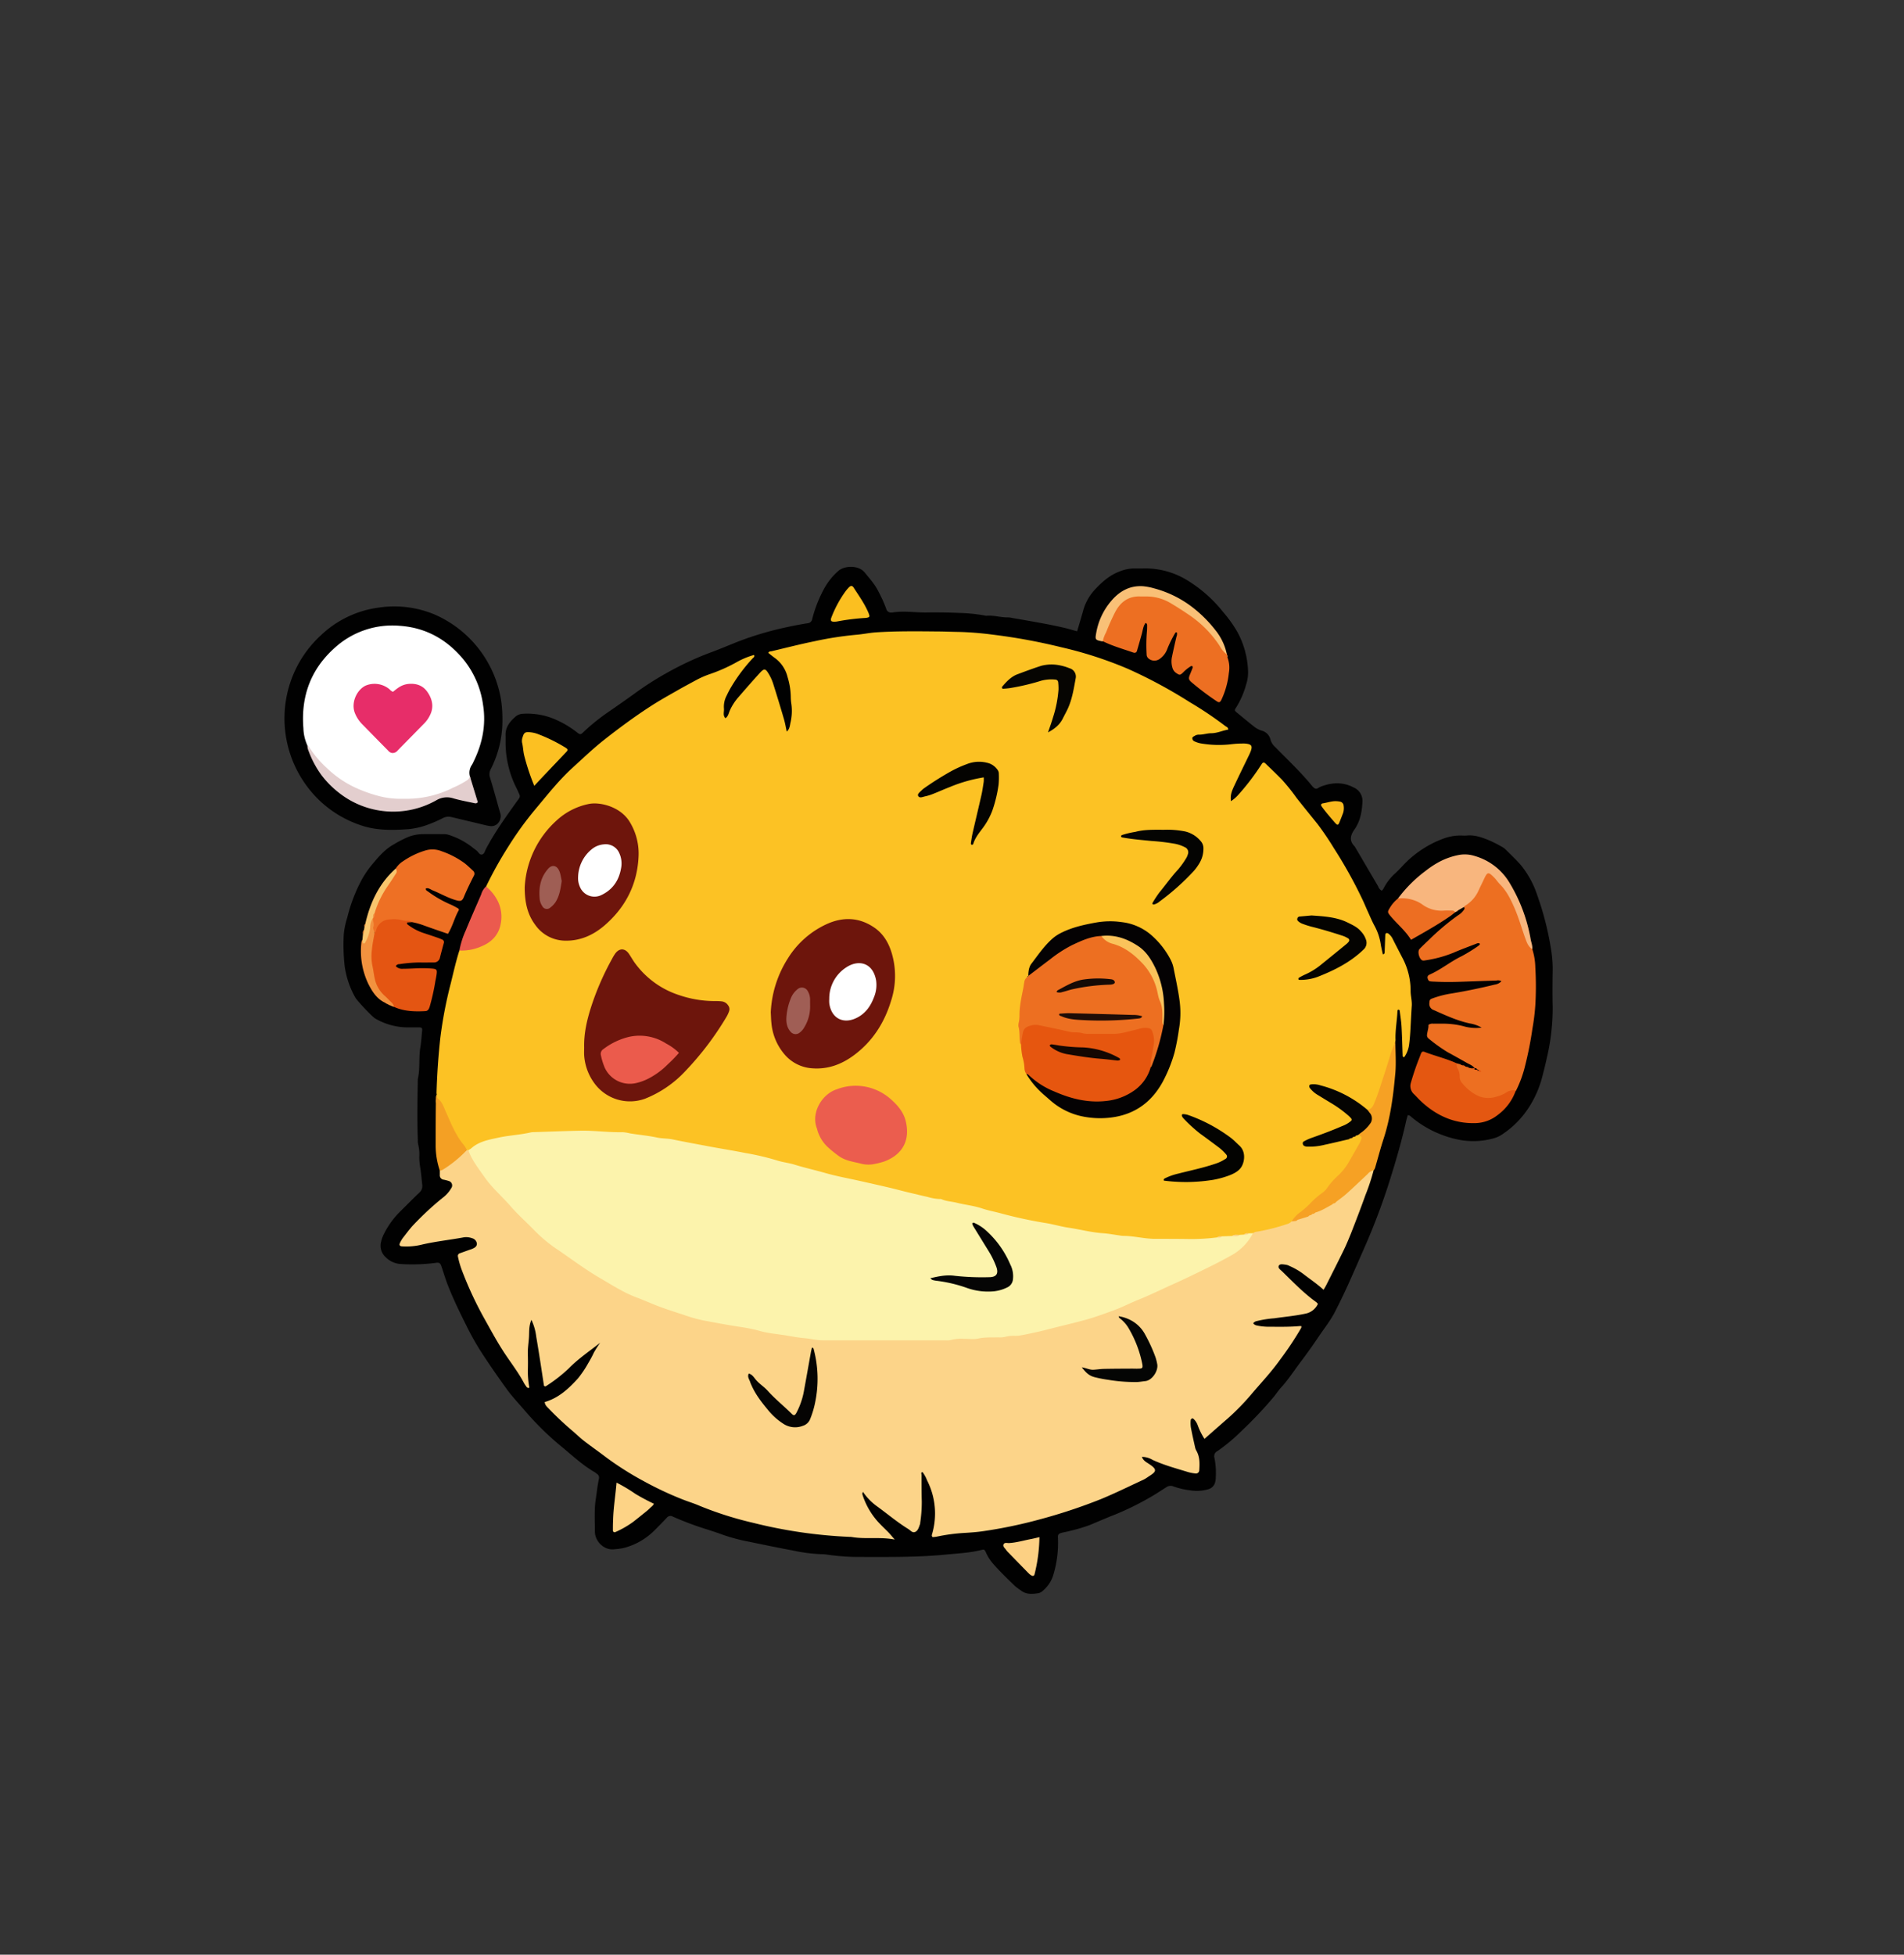 <svg id="Слой_1" data-name="Слой 1" xmlns="http://www.w3.org/2000/svg" viewBox="0 0 785.2 805.8">
  <rect x="0" y="0" width="785.2" height="805.8" fill="#333333" stroke="none"/>
  <defs>
    <style>
      .cls-1 {
        fill: #fefefe;
      }

      .cls-2 {
        fill: #010101;
      }

      .cls-3 {
        fill: #fcc224;
      }

      .cls-4 {
        fill: #fcd489;
      }

      .cls-5 {
        fill: #ed6f21;
      }

      .cls-6 {
        fill: #ed6f22;
      }

      .cls-7 {
        fill: #ee7024;
      }

      .cls-8 {
        fill: #e45512;
      }

      .cls-9 {
        fill: #f8b67e;
      }

      .cls-10 {
        fill: #e45711;
      }

      .cls-11 {
        fill: #f6a124;
      }

      .cls-12 {
        fill: #eb5a4e;
      }

      .cls-13 {
        fill: #f9c077;
      }

      .cls-14 {
        fill: #ed6e22;
      }

      .cls-15 {
        fill: #fcc022;
      }

      .cls-16 {
        fill: #f4a024;
      }

      .cls-17 {
        fill: #fdd386;
      }

      .cls-18 {
        fill: #fbbf20;
      }

      .cls-19 {
        fill: #fcd083;
      }

      .cls-20 {
        fill: #f2923f;
      }

      .cls-21 {
        fill: #f8c56d;
      }

      .cls-22 {
        fill: #f9b91d;
      }

      .cls-23 {
        fill: #fff;
      }

      .cls-24 {
        fill: #e3cece;
      }

      .cls-25 {
        fill: #fcf3ac;
      }

      .cls-26 {
        fill: #6d150c;
      }

      .cls-27 {
        fill: #6e150c;
      }

      .cls-28 {
        fill: #e6560f;
      }

      .cls-29 {
        fill: #040203;
      }

      .cls-30 {
        fill: #eb5d4e;
      }

      .cls-31 {
        fill: #040301;
      }

      .cls-32 {
        fill: #030301;
      }

      .cls-33 {
        fill: #040402;
      }

      .cls-34 {
        fill: #050402;
      }

      .cls-35 {
        fill: #060502;
      }

      .cls-36 {
        fill: #050403;
      }

      .cls-37 {
        fill: #040504;
      }

      .cls-38 {
        fill: #e72d69;
      }

      .cls-39 {
        fill: #050505;
      }

      .cls-40 {
        fill: #a05e55;
      }

      .cls-41 {
        fill: #eb5b4c;
      }

      .cls-42 {
        fill: #fac35b;
      }

      .cls-43 {
        fill: #1e0d07;
      }

      .cls-44 {
        fill: #150a06;
      }

      .cls-45 {
        fill: #9f5e54;
      }

      .cls-46 {
        fill: #140702;
      }
    </style>
  </defs>
  <path class="cls-2"
    d="M483.6,398c.3-.33.58-.52.69-.78a21.77,21.77,0,0,1,5.25-6.72c1-1,2-2,3-3.09A43.43,43.43,0,0,1,509,376.53a20,20,0,0,1,7.75-1.28,16.14,16.14,0,0,0,1.84,0c3.6-.37,6.84.92,10,2.26a51.88,51.88,0,0,1,4.62,2.4,6.28,6.28,0,0,1,1.48,1.07c2.17,2.17,4.42,4.26,6.41,6.58a38.53,38.53,0,0,1,6.67,12.33,122.58,122.58,0,0,1,5.57,21.64,50.85,50.85,0,0,1,.78,9.15c-.09,5.11-.13,10.22,0,15.33a89.84,89.84,0,0,1-2.49,21.24c-.54,2.5-1.18,5-1.81,7.45A43.07,43.07,0,0,1,544,487.77a37.85,37.85,0,0,1-10.76,10.71,12.15,12.15,0,0,1-3.9,1.7,31.24,31.24,0,0,1-12.74.67A43.71,43.71,0,0,1,495.53,491a1.7,1.7,0,0,0-1.19-.5c-.22.85-.49,1.72-.69,2.61-1.79,8-4.07,15.83-6.51,23.64a269.4,269.4,0,0,1-10.78,28.66c-2.27,5.14-4.48,10.3-6.81,15.42q-2.48,5.43-5.21,10.74c-1.87,3.64-4.44,6.85-6.72,10.23-2.45,3.64-5,7.23-7.65,10.72s-5,7.2-8,10.44c-1,1.12-1.86,2.42-2.82,3.61a166.09,166.09,0,0,1-13.46,14.23,72.4,72.4,0,0,1-9.85,8.22,2.31,2.31,0,0,0-1.21,2.79,30.55,30.55,0,0,1,.55,7.93,7.82,7.82,0,0,1-.26,2.11,4,4,0,0,1-2.88,2.89,16.84,16.84,0,0,1-7.57.41,30.77,30.77,0,0,1-6.82-1.61,3,3,0,0,0-2.9.38c-2.42,1.51-4.77,3.13-7.29,4.5a117.08,117.08,0,0,1-13.74,6.71c-3.52,1.37-7,2.89-10.47,4.34a67.81,67.81,0,0,1-7.91,2.36c-.78.22-1.58.4-2.38.56-3.37.65-2.87,1-2.83,3.62a45.64,45.64,0,0,1-2.09,14.49,13.73,13.73,0,0,1-4.31,6.19,3.56,3.56,0,0,1-1.6.85c-2.54.45-5.08.64-7.32-1.09a27.86,27.86,0,0,1-2.45-1.83c-3.1-3-6.18-5.94-9-9.18a18.36,18.36,0,0,1-2.95-4.61c-.54-1.22-.75-1.36-1.8-1.09-4.77,1.21-9.66,1.42-14.54,1.9-12.32,1.21-24.68,1-37,1a95.16,95.16,0,0,1-12.5-1,11,11,0,0,0-1.52-.13A65,65,0,0,1,240.9,670c-6.22-1.15-12.41-2.44-18.6-3.72a73,73,0,0,1-10.64-2.87c-2.49-.92-5-1.72-7.55-2.52a129.18,129.18,0,0,1-12.88-4.9,1.87,1.87,0,0,0-2.43.48c-1.76,1.85-3.53,3.69-5.36,5.47A27.48,27.48,0,0,1,170.76,669a32.19,32.19,0,0,1-3.63.47c-4.36.54-8.06-3.45-8-7.42,0-4.48-.32-9,.39-13.45.43-2.72.68-5.47,1.27-8.16a1.86,1.86,0,0,0-.88-2.1c-.33-.23-.63-.53-1-.73-5.15-3-9.43-7.11-14-10.83a120.26,120.26,0,0,1-15-14.85c-2.53-2.91-5.18-5.74-7.44-8.9-3.75-5.24-7.44-10.5-10.89-15.93a115.8,115.8,0,0,1-5.62-10.18c-2.66-5.29-5.23-10.63-7.41-16.14-1-2.56-1.78-5.22-2.67-7.83-.52-1.5-.92-1.79-2.49-1.53a75,75,0,0,1-14,.48A9.58,9.58,0,0,1,72.78,549,6.36,6.36,0,0,1,71,542.53a12.82,12.82,0,0,1,1.18-3.14,34.8,34.8,0,0,1,6.62-9.13c2.63-2.58,5.19-5.22,7.87-7.74a3.65,3.65,0,0,0,1.26-3.26c-.26-2.43-.44-4.87-.85-7.27a26.63,26.63,0,0,1-.36-4.26,17.32,17.32,0,0,0-.47-5.17,6.83,6.83,0,0,1-.14-1.82c-.31-8.38-.15-16.76,0-25.14,1-4.31.32-8.75,1.05-13.1.37-2.18.48-4.44.72-6.67.14-1.23-.13-1.49-1.3-1.51-1.73,0-3.47,0-5.21,0a26.62,26.62,0,0,1-12.81-3.64c-1.24-.67-7.52-7.37-8.21-8.61a36.59,36.59,0,0,1-4.44-13.24A81,81,0,0,1,55.57,416,32.5,32.5,0,0,1,57,409.1a66.25,66.25,0,0,1,5.86-15.44,40.24,40.24,0,0,1,4.68-6.8C70,383.92,72.55,380.94,76,379a51.24,51.24,0,0,1,6.25-3.22,17.1,17.1,0,0,1,6-1.11c2.86-.05,5.72,0,8.58,0a6.8,6.8,0,0,1,2.11.33,30.83,30.83,0,0,1,9.2,4.75c.72.57,1.46,1.11,2.18,1.68s1.18,1.72,2.08,1.66c1.13-.08,1.34-1.41,1.78-2.26,3.53-6.71,7.93-12.85,12.31-19,.47-.67,1-1.32,1.42-2a1.43,1.43,0,0,0,.12-1.45c-.37-.84-.73-1.69-1.14-2.51a41.6,41.6,0,0,1-4.59-19.48c0-.71,0-1.43,0-2.14-.23-3.55,1.73-6,4.19-8.11a5,5,0,0,1,3.12-1.1A28.81,28.81,0,0,1,143,327.47a40.75,40.75,0,0,1,8.9,5.36c1.16.94,1.53.7,2.31-.05a83.05,83.05,0,0,1,10.71-8.63q5.42-3.73,10.76-7.57a124,124,0,0,1,12.62-8.1,128.46,128.46,0,0,1,18.27-8.6c3.84-1.38,7.58-3,11.39-4.51A132.29,132.29,0,0,1,231.36,291c5.13-1.36,10.32-2.44,15.55-3.29a2,2,0,0,0,1.84-1.72,53.71,53.71,0,0,1,5.06-12.78,26.62,26.62,0,0,1,5.54-6.89c2.42-2.37,8.45-2.75,11.09.53,2.06,2.54,4.25,4.93,5.69,7.93a55.25,55.25,0,0,1,3.15,7,2,2,0,0,0,2.32,1.51c.1,0,.2,0,.3,0,4.68-.77,9.36.07,14,0s9.4,0,14.09.21a67.31,67.31,0,0,1,9.7,1,3.19,3.19,0,0,0,.91.14c3-.27,5.86.73,8.83.67a8.65,8.65,0,0,1,1.81.24c4.31.75,8.63,1.49,12.93,2.29q4.07.75,8.08,1.67c1.88.42,3.72,1,5.76,1.53l1.22-4.14c.43-1.47.87-2.93,1.28-4.41a20.61,20.61,0,0,1,4.9-8.72c2.88-3.09,6-5.83,10-7.35a16.44,16.44,0,0,1,6.57-1.28c1,0,2,0,3.06,0A33.05,33.05,0,0,1,404,270.38a56.18,56.18,0,0,1,14.27,12.8,51.62,51.62,0,0,1,5.85,8.2,36.19,36.19,0,0,1,4.38,16.42,15.6,15.6,0,0,1-.78,5.12,35.85,35.85,0,0,1-4.13,9.53c-.79,1.17-.75,1.24.43,2.22,2.28,1.89,4.56,3.77,6.88,5.6A9.7,9.7,0,0,0,434.1,332a5,5,0,0,1,3.65,3.76,6.5,6.5,0,0,0,1.93,3c5.14,5.26,10.52,10.29,15.19,16a5.06,5.06,0,0,0,.87.86,1.27,1.27,0,0,0,1.43.18,12.48,12.48,0,0,1,1.34-.73c4.58-1.75,9.14-2,13.6.39a6,6,0,0,1,3.56,5.91c-.2,4.05-.92,8-3.27,11.33-1.76,2.51-2.26,4.74.1,7.07,3.21,5.46,6.4,10.92,9.62,16.38A3.49,3.49,0,0,0,483.6,398Z"
    transform="translate(86.2 -30.8)" />
  <path class="cls-2"
    d="M121,327.17a44.14,44.14,0,0,1-4.8,20.68,4.31,4.31,0,0,0-.33,3.47c1.48,4.77,2.75,9.6,4.14,14.4a4.31,4.31,0,0,1-.5,4,3.68,3.68,0,0,1-3.72,1.6c-1.21-.16-2.4-.49-3.59-.77-4.07-1-8.14-1.93-12.2-2.92a5,5,0,0,0-3.54.41,54.54,54.54,0,0,1-7,3,32.16,32.16,0,0,1-7.16,1.57c-6.53.47-13.06.62-19.4-1.5a45.89,45.89,0,0,1-17-10,46.85,46.85,0,0,1-12-50.06,46.3,46.3,0,0,1,12.28-18.4,42.72,42.72,0,0,1,23.91-11.39,43.07,43.07,0,0,1,23.12,2.94A46.68,46.68,0,0,1,120.38,319,52.75,52.75,0,0,1,121,327.17Z"
    transform="translate(86.2 -30.8)" />
  <path class="cls-3"
    d="M93.93,482a3.16,3.16,0,0,1-.11-.6q.32-11.3,1.54-22.52a175.72,175.72,0,0,1,4.34-22.72c1.12-4.53,2.13-9.1,3.55-13.55a3.18,3.18,0,0,1,2-.76c.71-.07,1.41-.2,2.11-.32,14.48-2.42,15-15.8,8.31-23a4,4,0,0,1-1.4-2.3A158,158,0,0,1,123.3,380a139.74,139.74,0,0,1,11.49-15.86c4.86-5.78,9.52-11.74,15.13-16.84,4.31-3.91,8.49-7.95,13.08-11.55,6.35-5,12.83-9.77,19.61-14.13,3.43-2.2,7-4.18,10.55-6.21,2.47-1.42,5-2.76,7.51-4.12a37.34,37.34,0,0,1,6.14-2.69A66.64,66.64,0,0,0,217.18,304a33,33,0,0,1,7.56-3.2c.42.66-.13,1-.42,1.27a68.86,68.86,0,0,0-8.84,11.7,37.86,37.86,0,0,0-2,3.77,9.72,9.72,0,0,0-1.13,5.33c.15,1.33-.58,2.82.63,4,1.2-.8,1.34-2.21,1.89-3.37a22.08,22.08,0,0,1,3.31-5.13c2.94-3.4,5.89-6.78,8.92-10.1,1.85-2,2.33-2,3.78.44a18.94,18.94,0,0,1,1.76,3.89q2.31,7.28,4.45,14.62c.49,1.65.77,3.36,1.16,5.16,1.21-1,1.28-2.46,1.55-3.69a21,21,0,0,0,.37-7.62,19.42,19.42,0,0,1-.26-3.05,29.47,29.47,0,0,0-1.32-8.13,13.71,13.71,0,0,0-5.38-7.94c-.9-.64-1.73-1.37-2.58-2,.34-.74.92-.58,1.35-.68,5.85-1.39,11.68-2.89,17.57-4.09a140.46,140.46,0,0,1,17.22-2.69c2.73-.21,5.44-.8,8.19-1,8.37-.56,16.74-.46,25.12-.38,3.06,0,6.12.16,9.19.19a134.19,134.19,0,0,1,13.72,1.1,239.89,239.89,0,0,1,28.56,5.24,162.68,162.68,0,0,1,27.29,8.84,199.3,199.3,0,0,1,25.56,13.75,152.45,152.45,0,0,1,14.72,9.88c.44.35,1.2.46,1.18,1.47-2.31.36-4.46,1.47-7,1.49-1.7,0-3.4.65-5.15.58a3.21,3.21,0,0,0-1.73.54c-.44.26-1,.48-.9,1.08a1.4,1.4,0,0,0,.9,1.16,11,11,0,0,0,2.61.84,44.35,44.35,0,0,0,12.81.3,38.12,38.12,0,0,1,4.28-.26,9.32,9.32,0,0,1,1.83.09c2,.3,2.39,1,1.68,3a23.53,23.53,0,0,1-1,2.23c-1.9,3.95-3.85,7.88-5.71,11.85-.93,2-1.92,4-1.47,6.59a15.18,15.18,0,0,0,3.05-2.65,97.6,97.6,0,0,0,9.62-12.65c.42-.68.93-.8,1.5-.26,2.29,2.18,4.56,4.38,6.79,6.63a84.8,84.8,0,0,1,6.12,7.63c2.84,3.6,5.75,7.16,8.62,10.74a118.18,118.18,0,0,1,6.7,9.88,189,189,0,0,1,11.89,21.38c.79,1.65,1.47,3.36,2.23,5,.88,1.95,1.71,3.94,2.74,5.81a23.23,23.23,0,0,1,2.5,7.49c.23,1.4.57,2.77.86,4.14.65-.08.74-.46.75-.88.09-2.34.17-4.69.26-7,0-.43.16-.85.62-.9a1.3,1.3,0,0,1,.8.34,6.25,6.25,0,0,1,1.68,2.16c1.23,2.46,2.51,4.91,3.77,7.35a29,29,0,0,1,3.58,14.08c0,2,.61,4,.47,6.09-.25,3.57-.38,7.14-.6,10.7-.11,1.73-.25,3.45-.48,5.16a11.53,11.53,0,0,1-2,5.27c-.8,0-.67-.55-.68-.87-.16-3.88-.23-7.76-.45-11.63-.12-2.14-.47-4.26-.73-6.39,0-.3-.13-.59-.48-.65s-.46.34-.48.59c-.17,4-.95,7.91-.79,11.91a3.11,3.11,0,0,1-.09.6c-1.77,9-4.88,17.58-8.19,26.1a3.52,3.52,0,0,1-3.11,2.56,6,6,0,0,1-3.16-1.75c-4.85-3.94-10.51-6.2-16.41-7.94-.95-.28-1.94-.71-3.09.05.6,1.56,2,2.17,3.3,2.93a107.92,107.92,0,0,1,10.48,6.87c3.69,2.92,3.56,4.35-.77,6.42-4.14,2-8.47,3.53-12.77,5.13-1,.38-2.21.43-3.32,2.07,6.23.43,11.62-1.74,17.15-2.72.38-.06.76-.1,1.14-.18l.68-.23c.32-.14.65-.29,1-.46s.44-.23.66-.33a4.4,4.4,0,0,1,1.12-.4,2.66,2.66,0,0,1,.84.07c1.71,1,1.18,2.5.5,3.74-2.84,5.15-5.65,10.24-9.73,14.69-5.93,6.46-12.84,11.84-18.8,18.24-4.11,2.72-9,3.06-13.57,4.28-.78.21-1.61.26-2.4.43a11.46,11.46,0,0,1-1.84.25,8.75,8.75,0,0,0-2.21.38,9.17,9.17,0,0,1-1.81.25,9.9,9.9,0,0,0-3.2.43,24,24,0,0,1-3.88.28,8.49,8.49,0,0,0-2.45.4c-10.28,1.4-20.56,1.08-30.85.25a338.8,338.8,0,0,1-51.94-8.57c-25.91-6.24-52-11.62-77.88-18-11.79-2.91-23.45-6.4-35.39-8.72-15.84-3.06-31.68-6.31-47.73-7.88-9.18-.9-18.49-1.68-27.81-.57-5.35.65-10.77.25-16.16,1.17-7,1.19-14,1.82-20.07,5.87a2.36,2.36,0,0,1-1,0c-2.83-1.86-4.17-4.87-5.78-7.64-2.53-4.37-3.82-9.38-6.81-13.52A2,2,0,0,1,93.93,482Z"
    transform="translate(86.2 -30.8)" />
  <path class="cls-4"
    d="M430.52,539.17a3.75,3.75,0,0,1,1-.52,78.59,78.59,0,0,0,12.83-3.17,4.13,4.13,0,0,0,2.08-1.15,3.71,3.71,0,0,1,1.4-.74c.37-.17.74-.32,1.12-.48a25.44,25.44,0,0,1,3.4-1.21c.35-.11.71-.2,1.06-.33l.64-.26c.32-.15.63-.31.94-.48l.64-.34,1-.57c1.87-.92,3.71-1.9,5.59-2.78l1.07-.51.68-.38a8.39,8.39,0,0,0,.93-.74q6.24-5.37,12.23-11c.85-.79,1.65-2,3.12-1.17a85.55,85.55,0,0,1-3.36,10.15c-1.88,5.28-3.9,10.51-5.94,15.74-1,2.46-2,4.9-3.18,7.28-2.28,4.68-4.64,9.31-7,14-.32.64-.7,1.24-1.14,2-2.64-2.42-5.51-4.34-8.24-6.45a28,28,0,0,0-5.8-3.37,4.81,4.81,0,0,0-1.43-.51c-1-.11-2.39-.48-2.9.28-.68,1,.59,1.78,1.28,2.45,4.53,4.41,8.94,9,14.09,12.69a5.86,5.86,0,0,1,.67.71,7.16,7.16,0,0,1-5.28,4.06c-4.19.9-8.45,1.27-12.68,1.88a44.37,44.37,0,0,0-7.24,1.15,2.35,2.35,0,0,0-1.49.93,2.49,2.49,0,0,0,1.55.9,23.34,23.34,0,0,0,4.56.51c4.29,0,8.58.12,12.86-.26a5.2,5.2,0,0,1,.88,0c.14.61-.22,1-.46,1.44a135,135,0,0,1-8.34,12.45c-3.45,4.85-7.5,9.17-11.35,13.66a98.53,98.53,0,0,1-10,10.35c-3.24,2.81-6.45,5.64-9.8,8.58a28.21,28.21,0,0,1-2.73-5.47,6.67,6.67,0,0,0-1.8-2.79c-.15-.12-.44-.25-.55-.19s-.57.41-.58.63a13.5,13.5,0,0,0,.05,3.05c.5,2.71,1.12,5.39,1.71,8.07a5,5,0,0,0,.49,1.43c1.55,2.61,1.46,5.46,1.26,8.33a1.36,1.36,0,0,1-1.49,1.21,17.63,17.63,0,0,1-3-.55c-5-1.53-10-2.87-14.74-5.05a8.59,8.59,0,0,0-4.4-1.25c.49,1.52,1.77,2.16,2.82,2.85,3.74,2.44,3.11,3.25-.07,5.24a16.65,16.65,0,0,1-2.07,1.3c-5.83,2.69-11.59,5.54-17.53,8a225.74,225.74,0,0,1-25.53,8.45A195.23,195.23,0,0,1,319.38,662c-2.52.38-5.07.56-7.62.72a75.7,75.7,0,0,0-11.52,1.52c-.59.13-1.2.16-1.77.23-.59-.4-.38-.91-.25-1.38a30,30,0,0,0-2.09-22,13.34,13.34,0,0,0-1.91-3.46c-.75.21-.39.81-.39,1.21,0,3.68,0,7.36.11,11a58.08,58.08,0,0,1-.67,8.84,1,1,0,0,1,0,.3c-.5,1.21-.78,2.74-2,3.32s-2-.64-2.95-1.21c-4.6-2.84-8.73-6.36-13.11-9.52a23.39,23.39,0,0,1-5.51-5.75,1.39,1.39,0,0,0-.16,1.31A30.61,30.61,0,0,0,277,659.33c1.06,1.11,2.19,2.14,3.25,3.25.77.8,1.46,1.66,2.53,2.89-6.18-1.2-12-.06-17.69-1.05a5.61,5.61,0,0,0-.92-.06,198.25,198.25,0,0,1-39.9-5.82,144.14,144.14,0,0,1-21.83-6.93c-2.25-1-4.59-1.69-6.87-2.58a138.56,138.56,0,0,1-16.32-7.65,126.4,126.4,0,0,1-15.74-10c-2.92-2.23-5.94-4.32-8.85-6.57-1.61-1.24-3.07-2.69-4.61-4a127.76,127.76,0,0,1-9.83-9.21c-.76-.81-1.69-1.51-1.78-2.82,5.71-1.65,9.9-5.53,13.74-9.78a43,43,0,0,0,4.25-6.34,44.77,44.77,0,0,0,2.31-4.32,45.26,45.26,0,0,1,2.55-4c-4.37,3.46-9,6.55-12.89,10.53A61.85,61.85,0,0,1,139,602.2a.57.57,0,0,1-.91-.4c-1-6.63-2-13.27-3.14-19.9a22.11,22.11,0,0,0-2-7c-1.08,2.47-.88,4.78-1,7s-.55,4.67-.48,7,.08,4.7,0,7.05a37,37,0,0,0,.65,6.92c-.87.26-1.1-.24-1.38-.63a13.42,13.42,0,0,1-.84-1.28c-2.48-4.72-5.83-8.86-8.68-13.33-2.57-4-4.89-8.25-7.22-12.44a149.26,149.26,0,0,1-9.84-21.05,36.19,36.19,0,0,1-1.5-5.29,1.14,1.14,0,0,1,.83-1.42l3.74-1.34c.47-.17,1-.3,1.43-.52,1-.43,1.89-1,1.79-2.2a2.64,2.64,0,0,0-2-2.14,7,7,0,0,0-3.93-.25c-5.52,1-11.11,1.6-16.58,2.86a27,27,0,0,1-8.5.75c-.75-.07-1.08-.56-.75-1.25a11.55,11.55,0,0,1,1.19-2.12c1.52-1.92,2.93-3.92,4.64-5.7A127.09,127.09,0,0,1,96.2,524.7a13.34,13.34,0,0,0,3.67-4.06,1.9,1.9,0,0,0-1.05-3,16,16,0,0,0-2.06-.53,1.79,1.79,0,0,1-1.59-1.94c0-.61,0-1.22,0-1.83,3.74-2.77,7.05-6.1,11.11-8.45l.62.05a3.28,3.28,0,0,1,1.49,1.5c4,8,10.33,14.14,16.15,20.7,13.22,14.86,29.23,26.18,46.75,35.16a137.82,137.82,0,0,0,42.06,13.72c12.1,1.86,24,4.78,36.22,6.12a44.27,44.27,0,0,0,4.88.33c15.83,0,31.67.35,47.48-.12,11.5-.34,23.11-.26,34.44-2.41,15.77-3,31.23-7.06,45.94-13.79,10.87-5,21.67-10.07,32.46-15.19,5.36-2.54,10.66-5.25,14.06-10.47A5.56,5.56,0,0,1,430.52,539.17Z"
    transform="translate(86.2 -30.8)" />
  <path class="cls-5"
    d="M514.51,469.13l1.26.34a3.46,3.46,0,0,1,.62.36l.61.15c.35.24.82.19,1.14.5l.7.16a2.43,2.43,0,0,0,.72.36l1.11.22a1.6,1.6,0,0,0,1,.2l.63,0a3.37,3.37,0,0,1,.68.49,1,1,0,0,1,.42.17l.06-.22-.21.09-.23-.11-.2-.18a1.21,1.21,0,0,0-.74-.34l-.2-.22c-.81-1.12-2.11-1.53-3.24-2.18-2.66-1.51-5.34-3-8-4.46a64.32,64.32,0,0,1-7.69-5.54,1.65,1.65,0,0,1-.64-1.61c.15-1.42.69-2.76.57-4a2.74,2.74,0,0,1,2-.5c2.35,0,4.71-.09,7,.12a32.15,32.15,0,0,1,6.31,1.15,18.87,18.87,0,0,0,6.62.35,14,14,0,0,0-4.9-1.73c-5.22-1.13-10-3.36-14.87-5.52a2.65,2.65,0,0,1-1.77-2.85c.08-1.31.15-1.57,1.4-2a40.65,40.65,0,0,1,7.38-1.92c6.13-1,12.22-2.26,18.27-3.74a4.4,4.4,0,0,0,2.66-1.38,3,3,0,0,0-2.11-.27c-4.9.15-9.8.33-14.7.5-3.67.13-7.35.14-11-.06a13.12,13.12,0,0,1-1.53-.11c-.72-.11-.94-.71-1.1-1.3a1.12,1.12,0,0,1,.55-1.31,1.64,1.64,0,0,1,.26-.16c4.69-2.06,8.64-5.4,13.25-7.61a68,68,0,0,0,7-4.34,2.68,2.68,0,0,0,.56-.68c-.58-.62-1.15-.26-1.67-.07-3.14,1.21-6.3,2.37-9.38,3.71a49.78,49.78,0,0,1-11.78,3.14,1.94,1.94,0,0,1-.9,0c-1.35-.49-2.2-3.7-1.22-4.72,1.2-1.26,2.47-2.44,3.74-3.63a96.83,96.83,0,0,1,12.15-10.26,7.59,7.59,0,0,0,2.44-2.28c.22-.36.37-.72,0-1.09a1.18,1.18,0,0,1,.36-1.12c3.63-2.76,5.4-6.77,7.29-10.73,1.54-3.21,2.89-3.34,5.48-.75,5.48,5.47,8.71,12.21,11,19.49a58,58,0,0,0,4.07,10.51,26.48,26.48,0,0,1,1.22,7.48,132.58,132.58,0,0,1,0,15.57,89.91,89.91,0,0,1-1.2,9.67,146.52,146.52,0,0,1-3.08,15.53,47.43,47.43,0,0,1-3.67,10c-1.78,1-3.7,1.66-5.53,2.55-8.42,4.12-18.84-2-19.37-12.67A1.42,1.42,0,0,1,514.51,469.13Z"
    transform="translate(86.2 -30.8)" />
  <path class="cls-6"
    d="M420,301.82a11.87,11.87,0,0,1,.58,6.34,34.07,34.07,0,0,1-3.08,11.12c-.53,1.07-.95,1.24-1.88.64a109.61,109.61,0,0,1-10-7.5c-1.78-1.46-1.81-1.87-.93-3.93.35-.84.69-1.69,1-2.55a.61.61,0,0,0-.21-.52.6.6,0,0,0-.54,0,15.87,15.87,0,0,0-3.32,2.68c-1.19,1.07-1.36,1.11-2.86.07a3.82,3.82,0,0,1-1.49-2.22,9,9,0,0,1-.12-4.53c.56-2.7,1.17-5.38,1.79-8.06a3,3,0,0,0,.21-1.79c-.5-.27-.68.13-.86.44a47.78,47.78,0,0,0-3.1,6.3,8.54,8.54,0,0,1-3.09,4.09,3.72,3.72,0,0,1-4.55-.06,2.22,2.22,0,0,1-.9-1.86,64.07,64.07,0,0,1,.09-8.87,28.17,28.17,0,0,0,.12-3.05.89.89,0,0,0-.65-.95c-1,1.36-1.12,3-1.55,4.56-.66,2.35-1.32,4.7-2,7a1,1,0,0,1-1.17.72l-.29-.07c-4.21-1.47-8.53-2.67-12.55-4.66-.13-.17-.32-.37-.27-.53,1.76-6.31,3.63-12.62,9.12-16.84,3.51-2.7,7.78-2,11.83-1.68a15.46,15.46,0,0,1,6.39,2c9.89,5.55,18.86,12.08,24.11,22.58a3.05,3.05,0,0,1,.22.32s0,.13-.06.19A.67.67,0,0,0,420,301.82Z"
    transform="translate(86.2 -30.8)" />
  <path class="cls-7"
    d="M77,388.84a9.76,9.76,0,0,1,3-3,32.87,32.87,0,0,1,9-4.37,10.09,10.09,0,0,1,6.9.23,35.66,35.66,0,0,1,9.46,4.92c1.21.94,2.29,2,3.43,3.05a1.64,1.64,0,0,1,.41,2.19c-1.48,2.9-2.92,5.83-4.16,8.85-.62,1.49-1.34,1.7-2.91,1.27-3.47-.93-6.56-2.78-9.86-4.12-.91-.37-1.73-1.16-2.85-.8-.13.81.55,1,1,1.34a46.35,46.35,0,0,0,9.28,5.31c1,.44,2,1,3,1.55.16.08.23.32.4.59-1.82,3.08-2.59,6.73-4.57,9.92-3.38-1.17-6.66-2.27-9.91-3.46a31.05,31.05,0,0,0-5-1.39c-2.71-.06-5.41-.1-8.11-.27-3.56-.22-4.93,2.61-6.77,4.8-2.68-1.22-1-3.69-1.58-5.51a4.86,4.86,0,0,1,.14-.85,12.55,12.55,0,0,0,.4-2.1,38.56,38.56,0,0,1,5.54-11.52C74.59,393.33,76.29,391.38,77,388.84Z"
    transform="translate(86.2 -30.8)" />
  <path class="cls-8"
    d="M68.28,415.31c.6-.35.58-1,.79-1.57a5.9,5.9,0,0,1,5.6-3.92,12.61,12.61,0,0,1,4.81.3,9.55,9.55,0,0,0,2.4.25,2.18,2.18,0,0,1,1.68.52l-1.81.18c-.28.7.28.94.62,1.19a21.47,21.47,0,0,0,5.94,3.11c1.84.61,3.68,1.21,5.51,1.84a23.39,23.39,0,0,1,2.28.89,1.14,1.14,0,0,1,.72,1.47c-.55,2-1.07,3.94-1.57,5.91a2.48,2.48,0,0,1-2.64,2.08c-1.94,0-3.88.06-5.82,0a59.6,59.6,0,0,0-8.23.7,1.63,1.63,0,0,0-1.54.83,3.55,3.55,0,0,0,3,1.08c1.73,0,3.47-.1,5.2-.17a52.28,52.28,0,0,1,6.74.08c2.08.18,2.14.59,1.87,2.57-.12.91-.33,1.8-.5,2.7A89.07,89.07,0,0,1,91,445.8c-.3.94-.69,1.76-1.78,1.82-4.41.24-8.77.12-12.9-1.73-10-7-11.13-17-9.32-27.92A3.7,3.7,0,0,1,68.28,415.31Z"
    transform="translate(86.2 -30.8)" />
  <path class="cls-9"
    d="M545.7,422.1c-1.77-1.13-2.34-3-3-4.82-1.46-4.1-2.64-8.3-4.39-12.3-1.52-3.46-3.15-6.82-5.86-9.55-.86-.85-1.53-1.9-2.37-2.77-2.53-2.59-2.87-2.51-4.35.67-.72,1.56-1.5,3.1-2.22,4.66a13.83,13.83,0,0,1-5.6,6.24c-.16.1-.25.31-.38.47L515,406.15a.61.61,0,0,1-.44.37l-.65.34c-5.41.44-10.67.33-15.32-3.17a10.25,10.25,0,0,0-5.17-1.59c-1.08-.1-2.25,0-3.1-.9a55,55,0,0,1,11.43-11.42,38.56,38.56,0,0,1,5.61-3.7,28.86,28.86,0,0,1,8.34-2.88,13.53,13.53,0,0,1,6.33.49,24.58,24.58,0,0,1,14.37,11.15,67.12,67.12,0,0,1,8.68,23.35C545.32,419.48,545.88,420.73,545.7,422.1Z"
    transform="translate(86.2 -30.8)" />
  <path class="cls-10"
    d="M514.51,469.13a4,4,0,0,0,.36,2.07,6.44,6.44,0,0,1,.88,3.49,4,4,0,0,0,1.15,2.75,19.46,19.46,0,0,0,5.55,4.67,10.53,10.53,0,0,0,8.52.76,13.22,13.22,0,0,0,4.15-1.8,5.31,5.31,0,0,1,3.8-.74,21.17,21.17,0,0,1-7.54,10.16,15.23,15.23,0,0,1-9,3.3c-9.13.29-16.65-3.28-23.09-9.5-.8-.78-1.54-1.63-2.35-2.41a4.51,4.51,0,0,1-1.29-4.76c.58-2.06,1.24-4.1,1.94-6.12s1.44-3.81,2.15-5.72c.34-.89.71-1.17,1.58-.83C505.66,466.13,510.24,467.18,514.51,469.13Z"
    transform="translate(86.2 -30.8)" />
  <path class="cls-11"
    d="M464.26,526.79l-.63.16c-.19.17-.39.33-.59.48-2.21,1.16-4.31,2.55-6.75,3.21l-.61.48-.66.11a2.75,2.75,0,0,1-.56.46l-.65.16a6.71,6.71,0,0,1-.58.48l-4.35,1.34a1.5,1.5,0,0,1-.56.44l-1.85.22a12.37,12.37,0,0,1,3.74-3.94,41.47,41.47,0,0,0,3.65-3.21,34.63,34.63,0,0,1,5-4.47,8,8,0,0,0,2.36-2.36,30.63,30.63,0,0,1,4.48-5,24.15,24.15,0,0,0,4-4.93q2.44-4.2,4.83-8.45a8.27,8.27,0,0,0,.67-1.69c.21-.77,0-1.07-1.24-1.69-.08-.84.53-1.28,1.07-1.69,2.93-2.25,4.63-4.86,2.69-8.62,1.68-.19,2.33-1.47,2.86-2.81.72-1.78,1.4-3.57,2-5.39,1.63-5,3.29-10,4.77-15,.51-1.73,1.4-3.27,1.9-5,0,4.29.34,8.61,0,12.86-.83,9.32-2,18.61-4.95,27.59-1.26,3.87-2.28,7.82-3.43,11.73a4.9,4.9,0,0,1-.54,1,4.26,4.26,0,0,0-2.53,1.54c-2.88,2.7-5.74,5.43-8.67,8.07-1.35,1.21-2.85,2.25-4.28,3.36A2.29,2.29,0,0,1,464.26,526.79Z"
    transform="translate(86.2 -30.8)" />
  <path class="cls-12"
    d="M114.22,396.24a17.85,17.85,0,0,1,4.17,4.78,14.61,14.61,0,0,1,1.91,10.55c-.79,4.56-3.69,7.59-7.88,9.32a20,20,0,0,1-9.17,1.75,35.16,35.16,0,0,1,2.65-8.33c2-4.94,4.22-9.84,6.32-14.76A7.34,7.34,0,0,1,114.22,396.24Z"
    transform="translate(86.2 -30.8)" />
  <path class="cls-13"
    d="M419.77,300.65a11.79,11.79,0,0,1-3.06-3.71,46,46,0,0,0-12.9-12.88q-3.4-2.32-6.95-4.44a19.52,19.52,0,0,0-9.83-2.93c-.92,0-1.84,0-2.76,0-5-.27-8.36,2.22-10.57,6.41a90.82,90.82,0,0,0-3.74,8.37,12.56,12.56,0,0,0-1.37,3.71c-.1,0-.2,0-.3,0-2.94-.54-2.9-.79-2.39-3.62a27.4,27.4,0,0,1,6.22-13.09c3.39-4,7.67-6.37,13.1-6a25.31,25.31,0,0,1,4.48.86A44.85,44.85,0,0,1,405,280.71a53.15,53.15,0,0,1,10,9.83A23.17,23.17,0,0,1,419.77,300.65Z"
    transform="translate(86.2 -30.8)" />
  <path class="cls-14"
    d="M490.32,401.2a15,15,0,0,1,7.16.93,13.36,13.36,0,0,1,2.68,1.39,13.26,13.26,0,0,0,9.14,2.66c1.11-.07,2.23,0,3.35,0a1.38,1.38,0,0,1,1.26.7c-.71.55-1.41,1.14-2.15,1.65-5.11,3.53-10.53,6.54-16.06,9.7-2.31-3.8-5.79-6.54-8.56-9.92-1.17-1.42-1.17-1.65-.2-3.21A14.12,14.12,0,0,1,490.32,401.2Z"
    transform="translate(86.2 -30.8)" />
  <path class="cls-15"
    d="M134.14,354.76A90.19,90.19,0,0,1,130,342.31c-.45-1.78-.46-3.62-.91-5.4a4.64,4.64,0,0,1,.3-2.4c.45-1.56,1-2,2.59-1.88a12.55,12.55,0,0,1,3.28.64A66.33,66.33,0,0,1,147,339c1.07.67,1.11,1,.27,1.86-2.58,2.74-5.19,5.46-7.77,8.19C137.76,350.87,136,352.72,134.14,354.76Z"
    transform="translate(86.2 -30.8)" />
  <path class="cls-16"
    d="M106.32,504.92a49.66,49.66,0,0,1-10,8.14,3.76,3.76,0,0,1-1.14.31,32.18,32.18,0,0,1-1.71-10.12c0-5.87,0-11.75.08-17.62a9.13,9.13,0,0,1,.35-3.6c.16.58.14,1.4.53,1.7,1.73,1.33,2.31,3.32,3.13,5.16,2.21,4.92,4.16,10,7.7,14.15A11,11,0,0,1,106.32,504.92Z"
    transform="translate(86.2 -30.8)" />
  <path class="cls-17"
    d="M168.06,642a65.37,65.37,0,0,1,7.74,4.61,85.13,85.13,0,0,0,7.66,4.09c-.39.88-1.12,1.27-1.64,1.82a15.46,15.46,0,0,1-1.6,1.42c-1.74,1.41-3.48,2.82-5.25,4.2a39.18,39.18,0,0,1-7.41,4.25.71.71,0,0,1-1-.68c0-1.43,0-2.86.08-4.28C166.76,652.36,167.62,647.34,168.06,642Z"
    transform="translate(86.2 -30.8)" />
  <path class="cls-18"
    d="M257.74,287.11c-.27,0-.57-.08-.86-.14s-.42-.42-.42-.71a2.25,2.25,0,0,1,.19-.88,46.64,46.64,0,0,1,5.94-10.95,15.36,15.36,0,0,1,1.41-1.6c.66-.65,1.3-.61,1.78.12,2.15,3.33,4.47,6.55,6.06,10.21a8,8,0,0,1,.49,1.43.6.6,0,0,1-.42.71,4.34,4.34,0,0,1-1.18.24A91,91,0,0,0,259,287C258.59,287.08,258.18,287.08,257.74,287.11Z"
    transform="translate(86.2 -30.8)" />
  <path class="cls-19"
    d="M342.46,664.47a67,67,0,0,1-2,15.24c-.17.74-.68.93-1.32.54a4.72,4.72,0,0,1-.75-.51c-.37-.34-.73-.71-1.08-1.07q-3.84-3.92-7.66-7.85a7.72,7.72,0,0,1-1-1.16c-.48-.72-1.49-1.39-.93-2.33.44-.75,1.49-.37,2.27-.42,3.16-.2,6.17-1.14,9.26-1.7C340.26,665,341.23,664.76,342.46,664.47Z"
    transform="translate(86.2 -30.8)" />
  <path class="cls-20"
    d="M68.28,415.31c-.38,2.3-.88,4.58-1.1,6.9a20.54,20.54,0,0,0,.19,6.68c.38,1.68.55,3.41.93,5.08a13.1,13.1,0,0,0,4.12,7.32c1,.86,1.89,1.86,2.84,2.78a3,3,0,0,1,1,1.82l-.89-.33-.27-.16-.91-.31-.34-.25-.9-.4-.25-.23c-3.48-1.57-5.39-4.62-7-7.81a31.3,31.3,0,0,1-2.84-17.27,3.56,3.56,0,0,1,.33-.85c2.29-.91,1.75-3.2,2.4-4.91.56-1.45-.21-3.54,2-4.19-.07,1.27.66,2.46.15,3.83C67.58,413.63,68.1,414.53,68.28,415.31Z"
    transform="translate(86.2 -30.8)" />
  <path class="cls-21"
    d="M67.66,409.18a7.09,7.09,0,0,0-1.19,3.94,15.56,15.56,0,0,1-1.94,6c-.18.36-.47.8-.85.58s-.24-.71-.35-1.09c0-.09,0-.19-.08-.29.08-.8.15-1.61.23-2.42.39-.51,0-1.21.44-1.71l.2-1.42a7.73,7.73,0,0,0,.31-1.07c2-8.8,5.67-16.69,12.53-22.82a1.65,1.65,0,0,1,0,2.23c-1,1.61-2.08,3.23-3.17,4.82a39.3,39.3,0,0,0-5.54,11.43c-.55.5-.06,1.34-.59,1.85Z"
    transform="translate(86.2 -30.8)" />
  <path class="cls-22"
    d="M464.85,361.08a10.87,10.87,0,0,1,1.52.17,1.83,1.83,0,0,1,1.54,1.67,6.62,6.62,0,0,1-.21,3c-.33.86-.65,1.72-1,2.57-1.16,3-1.1,2.94-3.24.46-1.6-1.86-3.19-3.71-4.62-5.71-.46-.65-.26-1.14.56-1.28C461.23,361.68,463,361,464.85,361.08Z"
    transform="translate(86.2 -30.8)" />
  <path class="cls-20" d="M63.92,414.15a1.59,1.59,0,0,1-.44,1.71A1.82,1.82,0,0,1,63.92,414.15Z"
    transform="translate(86.2 -30.8)" />
  <path class="cls-10" d="M518.14,470.48A1.1,1.1,0,0,1,517,470,1.15,1.15,0,0,1,518.14,470.48Z"
    transform="translate(86.2 -30.8)" />
  <path class="cls-10"
    d="M521.89,471.68a1.15,1.15,0,0,1-1.22-.46l1.19-.09,0-.05c.2.12.27.24.22.38S522,471.68,521.89,471.68Z"
    transform="translate(86.2 -30.8)" />
  <path class="cls-20" d="M64.43,411.66a.83.83,0,0,1-.31,1.07A.89.89,0,0,1,64.43,411.66Z"
    transform="translate(86.2 -30.8)" />
  <path class="cls-8" d="M73.89,444.84a.3.3,0,0,1,.35.25A.26.26,0,0,1,73.89,444.84Z"
    transform="translate(86.2 -30.8)" />
  <path class="cls-10" d="M519.56,471a.67.67,0,0,1-.72-.36A.6.6,0,0,1,519.56,471Z" transform="translate(86.2 -30.8)" />
  <path class="cls-8" d="M75.14,445.4a.22.22,0,0,1,.27.16l-.18,0Z" transform="translate(86.2 -30.8)" />
  <path class="cls-14" d="M514.56,406.52a.39.39,0,0,1,.44-.37C515,406.42,514.84,406.56,514.56,406.52Z"
    transform="translate(86.2 -30.8)" />
  <path class="cls-13" d="M420,301.82a2.39,2.39,0,0,1-.2-.43c0-.06.08-.15.13-.22C420,301.38,420,301.6,420,301.82Z"
    transform="translate(86.2 -30.8)" />
  <path class="cls-10" d="M516.39,469.83l-.62-.36A.56.56,0,0,1,516.39,469.83Z" transform="translate(86.2 -30.8)" />
  <path class="cls-8" d="M72.74,444.21c.16,0,.24.08.25.23l-.19,0Z" transform="translate(86.2 -30.8)" />
  <path class="cls-23"
    d="M40.56,338.09a18.1,18.1,0,0,1-1.64-7.1c-1.07-13.16,3.09-24.42,13-33.2a35.27,35.27,0,0,1,26.81-9c10.94.78,19.64,5.82,26.45,14.17A37.88,37.88,0,0,1,113,321.31c1.33,8.26-.25,16-3.9,23.45a10.24,10.24,0,0,1-.7,1.36,5.58,5.58,0,0,0-.84,4.67c.59,1.76-.81,2.36-1.87,3-20.3,13.14-49,7.66-63.21-12C41.66,340.64,41.36,339.25,40.56,338.09Z"
    transform="translate(86.2 -30.8)" />
  <path class="cls-24"
    d="M40.56,338.09c.17.1.41.16.5.32a43.15,43.15,0,0,0,7.61,9.09,43.34,43.34,0,0,0,14,9A58,58,0,0,0,70.2,359a34.75,34.75,0,0,0,8.73,1.09c.81,0,1.63,0,2.45,0a42.61,42.61,0,0,0,19.37-4.62,38.38,38.38,0,0,0,5.65-3,2.63,2.63,0,0,0,1.18-1.67c1.1,3.58,2.19,7.17,3.26,10.66-.57.77-1.21.47-1.76.36-2.79-.6-5.61-1.11-8.34-1.91a8.47,8.47,0,0,0-7,.8,36.12,36.12,0,0,1-40.23-3.15,38.6,38.6,0,0,1-7.27-7.4,40.61,40.61,0,0,1-5.15-9.69A5.73,5.73,0,0,1,40.56,338.09Z"
    transform="translate(86.2 -30.8)" />
  <path class="cls-25"
    d="M430.52,539.17a21.9,21.9,0,0,1-8.52,8.92c-3.21,1.8-6.45,3.51-9.75,5.12-4.75,2.33-9.51,4.67-14.33,6.83s-9.74,4.6-14.75,6.61c-3.39,1.36-6.66,3.08-10.11,4.33s-7.08,2.62-10.7,3.65c-5.08,1.44-10.24,2.6-15.35,3.92-4.22,1.1-8.47,2.07-12.77,2.83a12.4,12.4,0,0,1-1.83.1,14.13,14.13,0,0,0-4.23.46,10.32,10.32,0,0,1-2.74.16c-2.74.1-5.47-.11-8.22.5-1.85.42-3.86.09-5.81.12a17.41,17.41,0,0,0-5.46.48,7.82,7.82,0,0,1-2.43.12q-25.29,0-50.57,0c-2.46,0-4.82-.66-7.25-.86s-4.62-.6-6.92-1c-3.88-.7-7.84-.91-11.67-2a59.7,59.7,0,0,0-7.74-1.6c-5.22-.8-10.4-1.75-15.58-2.74a63.15,63.15,0,0,1-7.91-2.24c-3.29-1.09-6.59-2.12-9.83-3.32s-6.4-2.65-9.64-3.86c-5.39-2-10.18-5.13-15.11-8-6.18-3.58-11.87-7.9-17.76-11.9a58.16,58.16,0,0,1-9.16-7.59c-3.33-3.46-7-6.64-10.11-10.26-3.47-4-7.56-7.46-10.6-11.82-2.48-3.56-5.25-7-6.73-11.16a9.37,9.37,0,0,0,1.27-.85c3.13-2.75,7-3.45,10.92-4.29,4.49-1,9.09-1.17,13.56-2.21a6.15,6.15,0,0,1,1.22-.11c6.52-.2,13-.48,19.57-.59,5.71-.09,11.4.75,17.12.61a17.64,17.64,0,0,1,3,.49c3.71.61,7.47.93,11.16,1.72,2.07.45,4.25.32,6.36.76,5.18,1.08,10.38,2,15.58,3,4.8.88,9.63,1.65,14.42,2.6a107.09,107.09,0,0,1,13.06,3.06c2.31.76,4.77,1,7.11,1.7,4.27,1.33,8.64,2.29,12.94,3.52,4.68,1.34,9.51,2.2,14.27,3.27,4.07.92,8.14,1.82,12.2,2.78,2.67.63,5.32,1.37,8,2s5.14,1.24,7.72,1.81a19.49,19.49,0,0,0,4.8.84,2.1,2.1,0,0,1,.91.1c2,.88,4.16.92,6.21,1.43,3.46.87,7,1.21,10.4,2.34,2.52.85,5.11,1.32,7.65,2A181.14,181.14,0,0,0,345.11,535c3.11.49,6.16,1.44,9.27,1.89,4.83.71,9.57,2,14.46,2.31,2.23.16,4.44.59,6.65.9a11.44,11.44,0,0,0,1.52.18c3.48,0,6.88.76,10.32,1.08.82.07,1.63.13,2.45.14,4.9,0,9.8,0,14.7.08a85.12,85.12,0,0,0,11.29-.67c.56-.4,1.31,0,1.87-.44l4.27-.15c1-.56,2.11.06,3.09-.46l1.84-.11c.52-.52,1.32-.07,1.86-.53Z"
    transform="translate(86.2 -30.8)" />
  <path class="cls-26"
    d="M231.66,448.11a45.23,45.23,0,0,1,7.1-22.29,36.93,36.93,0,0,1,15.82-14c6.78-3.12,13.45-2.95,19.74,1.34,3.79,2.58,6,6.39,7.26,10.67a33.05,33.05,0,0,1-.32,19.59c-2.78,9.12-7.71,16.82-15.49,22.52-5,3.67-10.55,5.71-16.84,5.27a16.34,16.34,0,0,1-11.49-5.63,23,23,0,0,1-5.51-13C231.77,451.26,231.76,449.93,231.66,448.11Z"
    transform="translate(86.2 -30.8)" />
  <path class="cls-26"
    d="M154.71,462.51c-.14-6.1,1.31-11.94,3.21-17.66a111.88,111.88,0,0,1,8.26-18.72,18.45,18.45,0,0,1,1.42-2.34c1.68-2.2,3.93-2.13,5.53.16.93,1.34,1.7,2.79,2.68,4.09a36.36,36.36,0,0,0,18.1,13,45.52,45.52,0,0,0,14.39,2.44c1,0,2,0,3.06.12a3.62,3.62,0,0,1,2.76,1.72,2.45,2.45,0,0,1,.36,2.32,12.32,12.32,0,0,1-1,2.21,124.15,124.15,0,0,1-17.37,22.84,45.68,45.68,0,0,1-16.32,11.05A18.16,18.16,0,0,1,159,477.46a21.81,21.81,0,0,1-4.32-12.2C154.66,464.35,154.71,463.43,154.71,462.51Z"
    transform="translate(86.2 -30.8)" />
  <path class="cls-5"
    d="M334.86,461.36c-.15-.26-.41-.5-.44-.78-.26-2.22,0-4.48-.62-6.69a5.48,5.48,0,0,1,.19-1.81,18.22,18.22,0,0,0,.25-2.42c-.08-4,.86-7.88,1.61-11.77.13-.7.19-1.41.35-2.1a3,3,0,0,1,1.11-2.1,8.17,8.17,0,0,0,.69-.63l-.06.06c2.21-3.43,5.8-5.31,8.89-7.72,5.39-4.2,11.24-7.62,18-9.08a5.29,5.29,0,0,1,3.29-.1,24.39,24.39,0,0,0,6.36,3.47c8,3.31,13.67,9,16.54,17.23a50.55,50.55,0,0,1,3.19,16.63c-.67,5.29-2.4,10.3-4.17,15.28-.29.82-.56,2.15-2.07,1.53-1-1.59-.25-3.18,0-4.75.4-2.41,1-4.78.59-7.26-.35-2.07-1.48-3-3.61-2.74a11,11,0,0,0-1.5.28c-12,3.42-24,2.26-35.91-.34a55.47,55.47,0,0,0-5.68-1.15c-3.38-.4-4.81.64-5.71,4C335.91,459.43,335.83,460.6,334.86,461.36Z"
    transform="translate(86.2 -30.8)" />
  <path class="cls-27"
    d="M130.19,396.57a39.81,39.81,0,0,1,13-27.4,27.56,27.56,0,0,1,13.73-7c4.59-.78,12.68,1.21,16.48,7.3a25,25,0,0,1,3.71,14.9c-.62,11.31-5.53,20.62-14,27.93-4.65,4-10.13,6.48-16.49,6.28A15.28,15.28,0,0,1,134.48,412C131.31,407.73,130.19,402.8,130.19,396.57Z"
    transform="translate(86.2 -30.8)" />
  <path class="cls-28"
    d="M334.86,461.36a51.12,51.12,0,0,1,.83-5.1c.49-2,2.28-2.5,4-2.87a7.19,7.19,0,0,1,2.73.09c4,.8,8,1.64,11.9,2.55a11.93,11.93,0,0,0,2.71.36,10.46,10.46,0,0,1,3.33.37,7.78,7.78,0,0,0,2.42.23c3.47,0,6.94,0,10.42,0,2.87,0,5.59-.93,8.36-1.54,1.58-.35,3.1-1,4.78-.92s2.36.37,2.77,1.85a10.73,10.73,0,0,1,.55,4.76c-.4,2.3-.73,4.61-1.28,6.88a11.93,11.93,0,0,0,0,2.74c.88,1.55-.09,2.77-.79,4-3.89,6.61-9.93,9.83-17.33,10.63-9.49,1-18.17-1.62-26.41-6.15a30.71,30.71,0,0,1-6.75-5.68,4.15,4.15,0,0,1-.81-2.26,18.85,18.85,0,0,0-.82-4.78A31.7,31.7,0,0,1,334.86,461.36Z"
    transform="translate(86.2 -30.8)" />
  <path class="cls-29"
    d="M337.05,473.53c.28.1.65.11.84.3a33,33,0,0,0,10.71,6.92c6.81,3,13.86,4.77,21.38,3.91a24.33,24.33,0,0,0,11.36-4.17,17.54,17.54,0,0,0,7-9.72,2.07,2.07,0,0,0,.38-.47,93.17,93.17,0,0,0,4.87-16.94,69.5,69.5,0,0,0-1.42-14.88c-2-8.89-5.76-16.33-15-19.83-3-1.14-6.28-.8-9.24-2-4.38.17-8.26,2-12.11,3.81a53.58,53.58,0,0,0-8.95,5.81c-3,2.25-6,4.56-9,6.85a12.62,12.62,0,0,1,.15-2.14,6.82,6.82,0,0,1,.88-2.57c2.83-3.72,5.46-7.63,9-10.74a16.41,16.41,0,0,1,3.57-2.34c4.51-2.27,9.39-3.33,14.3-4.22a33.42,33.42,0,0,1,10.66-.17,22.52,22.52,0,0,1,12.13,5.32,34.49,34.49,0,0,1,7.79,9.76,13.77,13.77,0,0,1,1.4,3.71c.86,4.4,1.84,8.79,2.45,13.23a38.44,38.44,0,0,1-.22,12.2,91.79,91.79,0,0,1-1.83,9.6,59.83,59.83,0,0,1-4.93,12.16c-4.58,8.26-11.44,13.28-21,14.54a36.38,36.38,0,0,1-11.56-.34,28.67,28.67,0,0,1-13.6-6.61l-3-2.61A35.14,35.14,0,0,1,337.05,473.53Z"
    transform="translate(86.2 -30.8)" />
  <path class="cls-30"
    d="M267.22,478.4a21.85,21.85,0,0,1,14.14,5.71c2.71,2.42,5,5.11,5.93,8.73,2.06,8.25-1.53,14.05-8.82,16.77a34.5,34.5,0,0,1-4.74,1.16,12.57,12.57,0,0,1-5.45-.42c-3-.69-6-1.14-8.58-3a48.68,48.68,0,0,1-4.74-3.86,15.47,15.47,0,0,1-4.06-6.73c-.09-.29-.14-.59-.25-.88-2.44-6.47,2.18-14.06,8.16-16A21.63,21.63,0,0,1,267.22,478.4Z"
    transform="translate(86.2 -30.8)" />
  <path class="cls-31"
    d="M319.49,351.27a61.64,61.64,0,0,0-14.05,4c-2.47.95-4.88,2.06-7.34,3a19.89,19.89,0,0,1-2.92.85c-.95.23-2.2.82-2.73-.21-.41-.79.68-1.57,1.33-2.2a7.73,7.73,0,0,1,1.17-1,126,126,0,0,1,11.12-7,49,49,0,0,1,6.4-2.89,13.58,13.58,0,0,1,9.26-.33,7.14,7.14,0,0,1,3.54,2.8,2.48,2.48,0,0,1,.43,1.44,31.75,31.75,0,0,1-.1,4.58,55.4,55.4,0,0,1-2.47,10.38,28.63,28.63,0,0,1-3.89,7.25c-1.58,2.14-3.31,4.15-4.08,6.77a.57.57,0,0,1-.76.29.58.58,0,0,1-.22-.5c.21-1.41.39-2.83.71-4.22,1.2-5.26,2.47-10.51,3.66-15.77.4-1.79.65-3.61.93-5.42A13.64,13.64,0,0,0,319.49,351.27Z"
    transform="translate(86.2 -30.8)" />
  <path class="cls-32"
    d="M404.18,518.07a72.43,72.43,0,0,1-10.09-.53c-.26,0-.42-.11-.36-.38a.8.8,0,0,1,.25-.49,24.57,24.57,0,0,1,5.74-2.06c5-1.29,10.12-2.33,15.06-4a16.88,16.88,0,0,0,4.4-2.07,1.12,1.12,0,0,0,.3-1.81,18.7,18.7,0,0,0-3.34-3.13c-2.46-1.83-4.9-3.67-7.39-5.45a61.54,61.54,0,0,1-7-6.43,2.48,2.48,0,0,1-.56-1,.5.5,0,0,1,.45-.64,7.62,7.62,0,0,1,2.09.35,65.72,65.72,0,0,1,17.73,9.48c1.22.95,2.26,2.07,3.39,3.09,2.68,2.39,2.29,6.21,1.12,8.46-1,1.89-2.85,2.9-4.73,3.7a37.86,37.86,0,0,1-7.06,2A73.3,73.3,0,0,1,404.18,518.07Z"
    transform="translate(86.2 -30.8)" />
  <path class="cls-31"
    d="M454.67,408.19c5.21.36,10.21.65,14.82,2.88,2,1,4.07,1.91,5.56,3.68a9.29,9.29,0,0,1,2.15,3.66,3.72,3.72,0,0,1-1.1,3.85c-5.47,5.28-12.11,8.59-19.07,11.3a20.67,20.67,0,0,1-7.21,1.19c-.3,0-.63-.1-.58-.49a.69.69,0,0,1,.33-.45,27.11,27.11,0,0,1,2.45-1.27,28.44,28.44,0,0,0,6.72-4.18q5.13-4.14,10.21-8.3A6,6,0,0,0,470,419a.88.88,0,0,0-.21-1.34,10.71,10.71,0,0,0-2.18-1.06c-4.26-1.38-8.54-2.69-12.9-3.77a36.28,36.28,0,0,1-4.06-1.32,5.65,5.65,0,0,1-1.53-1,1,1,0,0,1-.28-1.13,1,1,0,0,1,.88-.74Z"
    transform="translate(86.2 -30.8)" />
  <path class="cls-33"
    d="M393.86,372.87a37.1,37.1,0,0,1,8.77.71,11.88,11.88,0,0,1,6.37,4,4.39,4.39,0,0,1,1.08,3.09,11.48,11.48,0,0,1-1.72,6.1,21.62,21.62,0,0,1-2.17,3,98.42,98.42,0,0,1-14.12,12.62,5.82,5.82,0,0,1-2.4,1.28.71.71,0,0,1-.55-.16.56.56,0,0,1,0-.52,42.22,42.22,0,0,1,2.86-4.34c2.6-3.14,4.93-6.49,7.73-9.49a34.17,34.17,0,0,0,3.2-4.47,6.19,6.19,0,0,0,.74-1.66,2.27,2.27,0,0,0-1.27-3,14.74,14.74,0,0,0-4-1.38,88.1,88.1,0,0,0-9.71-1.17c-4-.4-7.93-.71-11.85-1.42-.27-.05-.59-.05-.68-.44s.24-.52.49-.62a34.07,34.07,0,0,1,5.35-1.26C385.54,372.77,389.21,372.85,393.86,372.87Z"
    transform="translate(86.2 -30.8)" />
  <path class="cls-34"
    d="M477.72,488.32l.89,1.18a3.48,3.48,0,0,1,.12,4.66,14.89,14.89,0,0,1-3.61,3.56c-.41.28-.78.6-1.16.91l-.57.23a6.65,6.65,0,0,0-.63.39l-.61.22-.63.38-.6.2a2,2,0,0,1-.72.36c-3.37.77-6.73,1.59-10.11,2.31a25.51,25.51,0,0,1-7,.77,3,3,0,0,1-1.47-.31c-.63-.37-.81-1.44-.2-1.79a19.85,19.85,0,0,1,3-1.41c4.32-1.52,8.61-3.11,12.81-4.94a11.8,11.8,0,0,0,3.69-2.11.71.71,0,0,0,.1-1.06,9.93,9.93,0,0,0-1.06-1.09,48.17,48.17,0,0,0-7.41-5.36c-1.75-1.05-3.48-2.12-5.22-3.18a11.43,11.43,0,0,1-3.23-2.77,1.26,1.26,0,0,1-.34-1.11c.13-.51.59-.51,1-.56a9.09,9.09,0,0,1,3.61.44A48.6,48.6,0,0,1,477.72,488.32Z"
    transform="translate(86.2 -30.8)" />
  <path class="cls-35"
    d="M346,332.72c.81-2.39,1.48-4.17,2-6a48.67,48.67,0,0,0,2.32-11.63,23.79,23.79,0,0,0-.13-3,1.2,1.2,0,0,0-1.22-1.14,16.41,16.41,0,0,0-5.75.46,92.76,92.76,0,0,1-13.06,3.07c-.9.12-1.81.2-2.72.26a.57.57,0,0,1-.42-.3.68.68,0,0,1,.06-.56c1.81-2.09,3.67-4.13,6.34-5.13,3.23-1.21,6.48-2.42,9.77-3.48a17,17,0,0,1,7.86-.15,20.32,20.32,0,0,1,3.78,1.15,3.56,3.56,0,0,1,2.56,4.25c-.79,4.3-1.45,8.64-3.34,12.64-.61,1.29-1.31,2.53-1.94,3.81C350.91,329.4,349,331.12,346,332.72Z"
    transform="translate(86.2 -30.8)" />
  <path class="cls-4" d="M425,539.89c-.93.85-2,.46-3.09.46C422.84,539.54,423.94,539.85,425,539.89Z"
    transform="translate(86.2 -30.8)" />
  <path class="cls-4" d="M428.7,539.25c-.49.63-1.18.56-1.86.53A1.71,1.71,0,0,1,428.7,539.25Z"
    transform="translate(86.2 -30.8)" />
  <path class="cls-4" d="M417.64,540.5c-.51.62-1.19.52-1.87.44A1.83,1.83,0,0,1,417.64,540.5Z"
    transform="translate(86.2 -30.8)" />
  <path class="cls-11" d="M472.76,499.25a.53.53,0,0,1,.63-.39Z" transform="translate(86.2 -30.8)" />
  <path class="cls-11" d="M471.52,499.85a.52.52,0,0,1,.63-.38A.6.6,0,0,1,471.52,499.85Z"
    transform="translate(86.2 -30.8)" />
  <path class="cls-11" d="M470.2,500.41a.58.58,0,0,1,.72-.36A.65.65,0,0,1,470.2,500.41Z"
    transform="translate(86.2 -30.8)" />
  <path class="cls-29" d="M338,433.06l-.69.63C337.46,433.4,337.58,433.06,338,433.06Z"
    transform="translate(86.2 -30.8)" />
  <path class="cls-36"
    d="M248.65,586.34c.66.06.71.63.8,1a47.43,47.43,0,0,1,.59,21.2,37.88,37.88,0,0,1-2.15,7.29,4.68,4.68,0,0,1-3,2.75,8.77,8.77,0,0,1-8.15-.92,26.37,26.37,0,0,1-5.91-5.24c-2.74-3.3-5.41-6.63-7.14-10.61a9.14,9.14,0,0,1-.47-1.12c-.34-1.19-1.35-2.27-.63-3.64,1.3.3,2,1.38,2.74,2.31,1.47,1.86,3.54,3.06,5.1,4.81,3.07,3.42,6.68,6.28,9.93,9.52.77.77,1.26.65,1.85-.42a31,31,0,0,0,3.21-9.5c.92-5,1.79-10,2.7-15C248.23,588,248.45,587.17,248.65,586.34Z"
    transform="translate(86.2 -30.8)" />
  <path class="cls-37"
    d="M359.92,594.46c1.9.31,3.29,1.09,4.83,1s2.84-.32,4.27-.35c3.87-.08,7.75-.09,11.62-.11.92,0,1.84.06,2.76,0,1.54,0,1.74-.32,1.49-1.83a46.88,46.88,0,0,0-5.47-14.51,14.2,14.2,0,0,0-3.31-4c-.37-.32-.85-.53-1-1.25a15.68,15.68,0,0,1,5.44,1.87,14.1,14.1,0,0,1,5.17,5.09,64.26,64.26,0,0,1,4.62,10,19.91,19.91,0,0,1,.67,2.66c.63,2.7-2,6.82-4.89,7.12-1.11.11-2.22.32-3.33.38a67.22,67.22,0,0,1-12.18-.95,48.71,48.71,0,0,1-4.79-.91C363.28,598.11,362.06,597.21,359.92,594.46Z"
    transform="translate(86.2 -30.8)" />
  <path class="cls-3" d="M464.26,526.79l.55-.48Z" transform="translate(86.2 -30.8)" />
  <path class="cls-3" d="M463,527.43l.59-.48Z" transform="translate(86.2 -30.8)" />
  <path class="cls-3" d="M455.68,531.12l.61-.48Z" transform="translate(86.2 -30.8)" />
  <path class="cls-3" d="M454.46,531.69l.56-.46Z" transform="translate(86.2 -30.8)" />
  <path class="cls-3" d="M453.23,532.33l.58-.48Z" transform="translate(86.2 -30.8)" />
  <path class="cls-3" d="M448.32,534.11l.56-.44Z" transform="translate(86.2 -30.8)" />
  <path class="cls-10"
    d="M523.58,471.77a3.27,3.27,0,0,1,.55.2c.23.15.52.4.33.66s-.51.09-.7-.15a1.34,1.34,0,0,1-.13-.27c-.16-.08-.22-.17-.19-.27S523.53,471.77,523.58,471.77Z"
    transform="translate(86.2 -30.8)" />
  <path class="cls-2" d="M521.89,471.68l0-.6a1.46,1.46,0,0,1,1.24.67.39.39,0,0,1-.59.08Z"
    transform="translate(86.2 -30.8)" />
  <path class="cls-10" d="M522.49,471.83a.65.65,0,0,1,.59-.08l0-.06a.55.55,0,0,1,.19.55A.78.78,0,0,1,522.49,471.83Z"
    transform="translate(86.2 -30.8)" />
  <path class="cls-2" d="M523.24,472.24a1.8,1.8,0,0,0-.19-.55.66.66,0,0,0,.53.08.52.52,0,0,0,0,.44l-.2,0Z"
    transform="translate(86.2 -30.8)" />
  <path class="cls-20" d="M67.66,409.17c0-.68-.1-1.39.59-1.85C68.27,408,68.37,408.72,67.66,409.17Z"
    transform="translate(86.2 -30.8)" />
  <path class="cls-38"
    d="M75.83,316c.74-.56,1.43-1.15,2.18-1.66A8.9,8.9,0,0,1,82,312.77c3.29-.36,6.11.49,8.06,3.28s2.79,6.1,1.1,9.51a12.68,12.68,0,0,1-2.23,3.28c-3.71,3.79-7.45,7.56-11.15,11.36a2.62,2.62,0,0,1-2.43,1,2.81,2.81,0,0,1-1.52-1q-2.16-2.18-4.3-4.36c-2.08-2.11-4.14-4.23-6.22-6.34a14,14,0,0,1-3.18-4.81c-1.78-4.67,1.31-10.22,5-11.46a9.62,9.62,0,0,1,9,1.48c.33.23.58.57.9.82A7.73,7.73,0,0,0,75.83,316Z"
    transform="translate(86.2 -30.8)" />
  <path class="cls-39"
    d="M297.43,557.75c3.57-.86,6.82-1.52,10.23-1a102.84,102.84,0,0,0,14,.56c3.19,0,4-1.59,3-4.31a35.87,35.87,0,0,0-3.22-6.55q-3.14-5.07-6.25-10.14a4.77,4.77,0,0,1-.45-1.12c0-.07.24-.3.39-.33a1,1,0,0,1,.59.13,18.32,18.32,0,0,1,4.37,2.76A39.53,39.53,0,0,1,330.4,552a10.58,10.58,0,0,1,1.13,6.22,4.05,4.05,0,0,1-2.37,3.31,16.08,16.08,0,0,1-5.83,1.63,26,26,0,0,1-10.52-1.33,58.36,58.36,0,0,0-13-3.07,9.41,9.41,0,0,1-1.49-.32C298.1,558.36,298,558.18,297.43,557.75Z"
    transform="translate(86.2 -30.8)" />
  <path class="cls-23"
    d="M255.78,442.59a15.27,15.27,0,0,1,6.94-12.95c5-3.37,11-2.15,12.37,5.23a13.26,13.26,0,0,1-.93,7.19c-1.45,3.85-3.84,7-7.74,8.65-4.91,2.11-9.73,0-10.63-6.29A14,14,0,0,1,255.78,442.59Z"
    transform="translate(86.2 -30.8)" />
  <path class="cls-40"
    d="M247.88,445.11a16.41,16.41,0,0,1-2.36,9.14,7,7,0,0,1-2,2.29,2.62,2.62,0,0,1-3.59-.31c-1.74-1.86-2-4.23-1.78-6.57a25.23,25.23,0,0,1,1.92-7.65,9,9,0,0,1,2.33-3.17,4.54,4.54,0,0,1,.48-.39,2.72,2.72,0,0,1,4,.87,6.92,6.92,0,0,1,1,3.47C247.87,443.61,247.88,444.42,247.88,445.11Z"
    transform="translate(86.2 -30.8)" />
  <path class="cls-41"
    d="M193.79,464.83a53.52,53.52,0,0,1-4.5,4.64,32,32,0,0,1-7.55,5.68,21.49,21.49,0,0,1-6,2.22,11.42,11.42,0,0,1-12.44-6.19,25.88,25.88,0,0,1-1.66-5.23,2.33,2.33,0,0,1,1-2.67,28.45,28.45,0,0,1,10.37-5A20.14,20.14,0,0,1,188.53,461,21.8,21.8,0,0,1,193.79,464.83Z"
    transform="translate(86.2 -30.8)" />
  <path class="cls-42"
    d="M368,416.65c5.64-.66,10.61,1.13,15.21,4.19,3.24,2.16,5.25,5.34,6.92,8.73a38,38,0,0,1,3.7,15,46.52,46.52,0,0,1-.22,8.83c-.62-.81-.41-1.75-.42-2.65,0-2.43.06-4.82-1-7.16-.81-1.71-.95-3.72-1.51-5.57A24.83,24.83,0,0,0,385,428c-3.43-3.62-7.34-6.77-12.32-8.13A8,8,0,0,1,368,416.65Z"
    transform="translate(86.2 -30.8)" />
  <path class="cls-43"
    d="M384.85,449.75c-.4.88-1.14.87-1.82.95a139.72,139.72,0,0,1-22.59.63c-3-.16-6.12-.32-9-1.63a4.22,4.22,0,0,1-.57-.21.71.71,0,0,1-.29-.45c0-.24.14-.36.37-.38,1.32-.06,2.65-.2,4-.17q13,.31,26,.71A11.67,11.67,0,0,1,384.85,449.75Z"
    transform="translate(86.2 -30.8)" />
  <path class="cls-44"
    d="M349.47,439.73c.18-.25.3-.57.53-.69,3.39-1.82,6.69-3.83,10.6-4.44a42.55,42.55,0,0,1,10.93-.16c.73.08,1.67.14,2,1.11.19.65-.58,1.12-2.1,1.17A82,82,0,0,0,356,438.63c-1.38.32-2.72.82-4.1,1.13A3.35,3.35,0,0,1,349.47,439.73Z"
    transform="translate(86.2 -30.8)" />
  <path class="cls-23"
    d="M152.21,392.25a15.2,15.2,0,0,1,5.64-11.38,9,9,0,0,1,5-2,6.07,6.07,0,0,1,6.38,3.72,10.21,10.21,0,0,1,.72,6c-.86,5.13-3.43,9-8.31,11.27a6.48,6.48,0,0,1-8.65-3.38A8.73,8.73,0,0,1,152.21,392.25Z"
    transform="translate(86.2 -30.8)" />
  <path class="cls-45"
    d="M145.45,394c-.44,3-.88,6.07-2.56,8.71a9.37,9.37,0,0,1-2.11,2.2,2.11,2.11,0,0,1-3.38-.63,6.63,6.63,0,0,1-1-2.54c-.44-4.26,0-8.34,2.73-11.91.83-1.1,1.78-2.24,3.19-2s2.14,1.75,2.52,3.17C145.11,392,145.26,393,145.45,394Z"
    transform="translate(86.2 -30.8)" />
  <path class="cls-46"
    d="M374.58,468c-2.22-.24-4.43-.53-6.66-.71-4.57-.35-9.09-1.08-13.59-1.84a15.38,15.38,0,0,1-7.22-3.09c-.23-.18-.54-.45-.31-.75a.91.91,0,0,1,.74-.28c1.11.13,2.21.32,3.31.51a79.37,79.37,0,0,0,9.73.75,33.72,33.72,0,0,1,14.51,4.24c.34.18.79.42.56.9-.08.17-.5.19-.76.26A1.06,1.06,0,0,1,374.58,468Z"
    transform="translate(86.2 -30.8)" />
</svg>